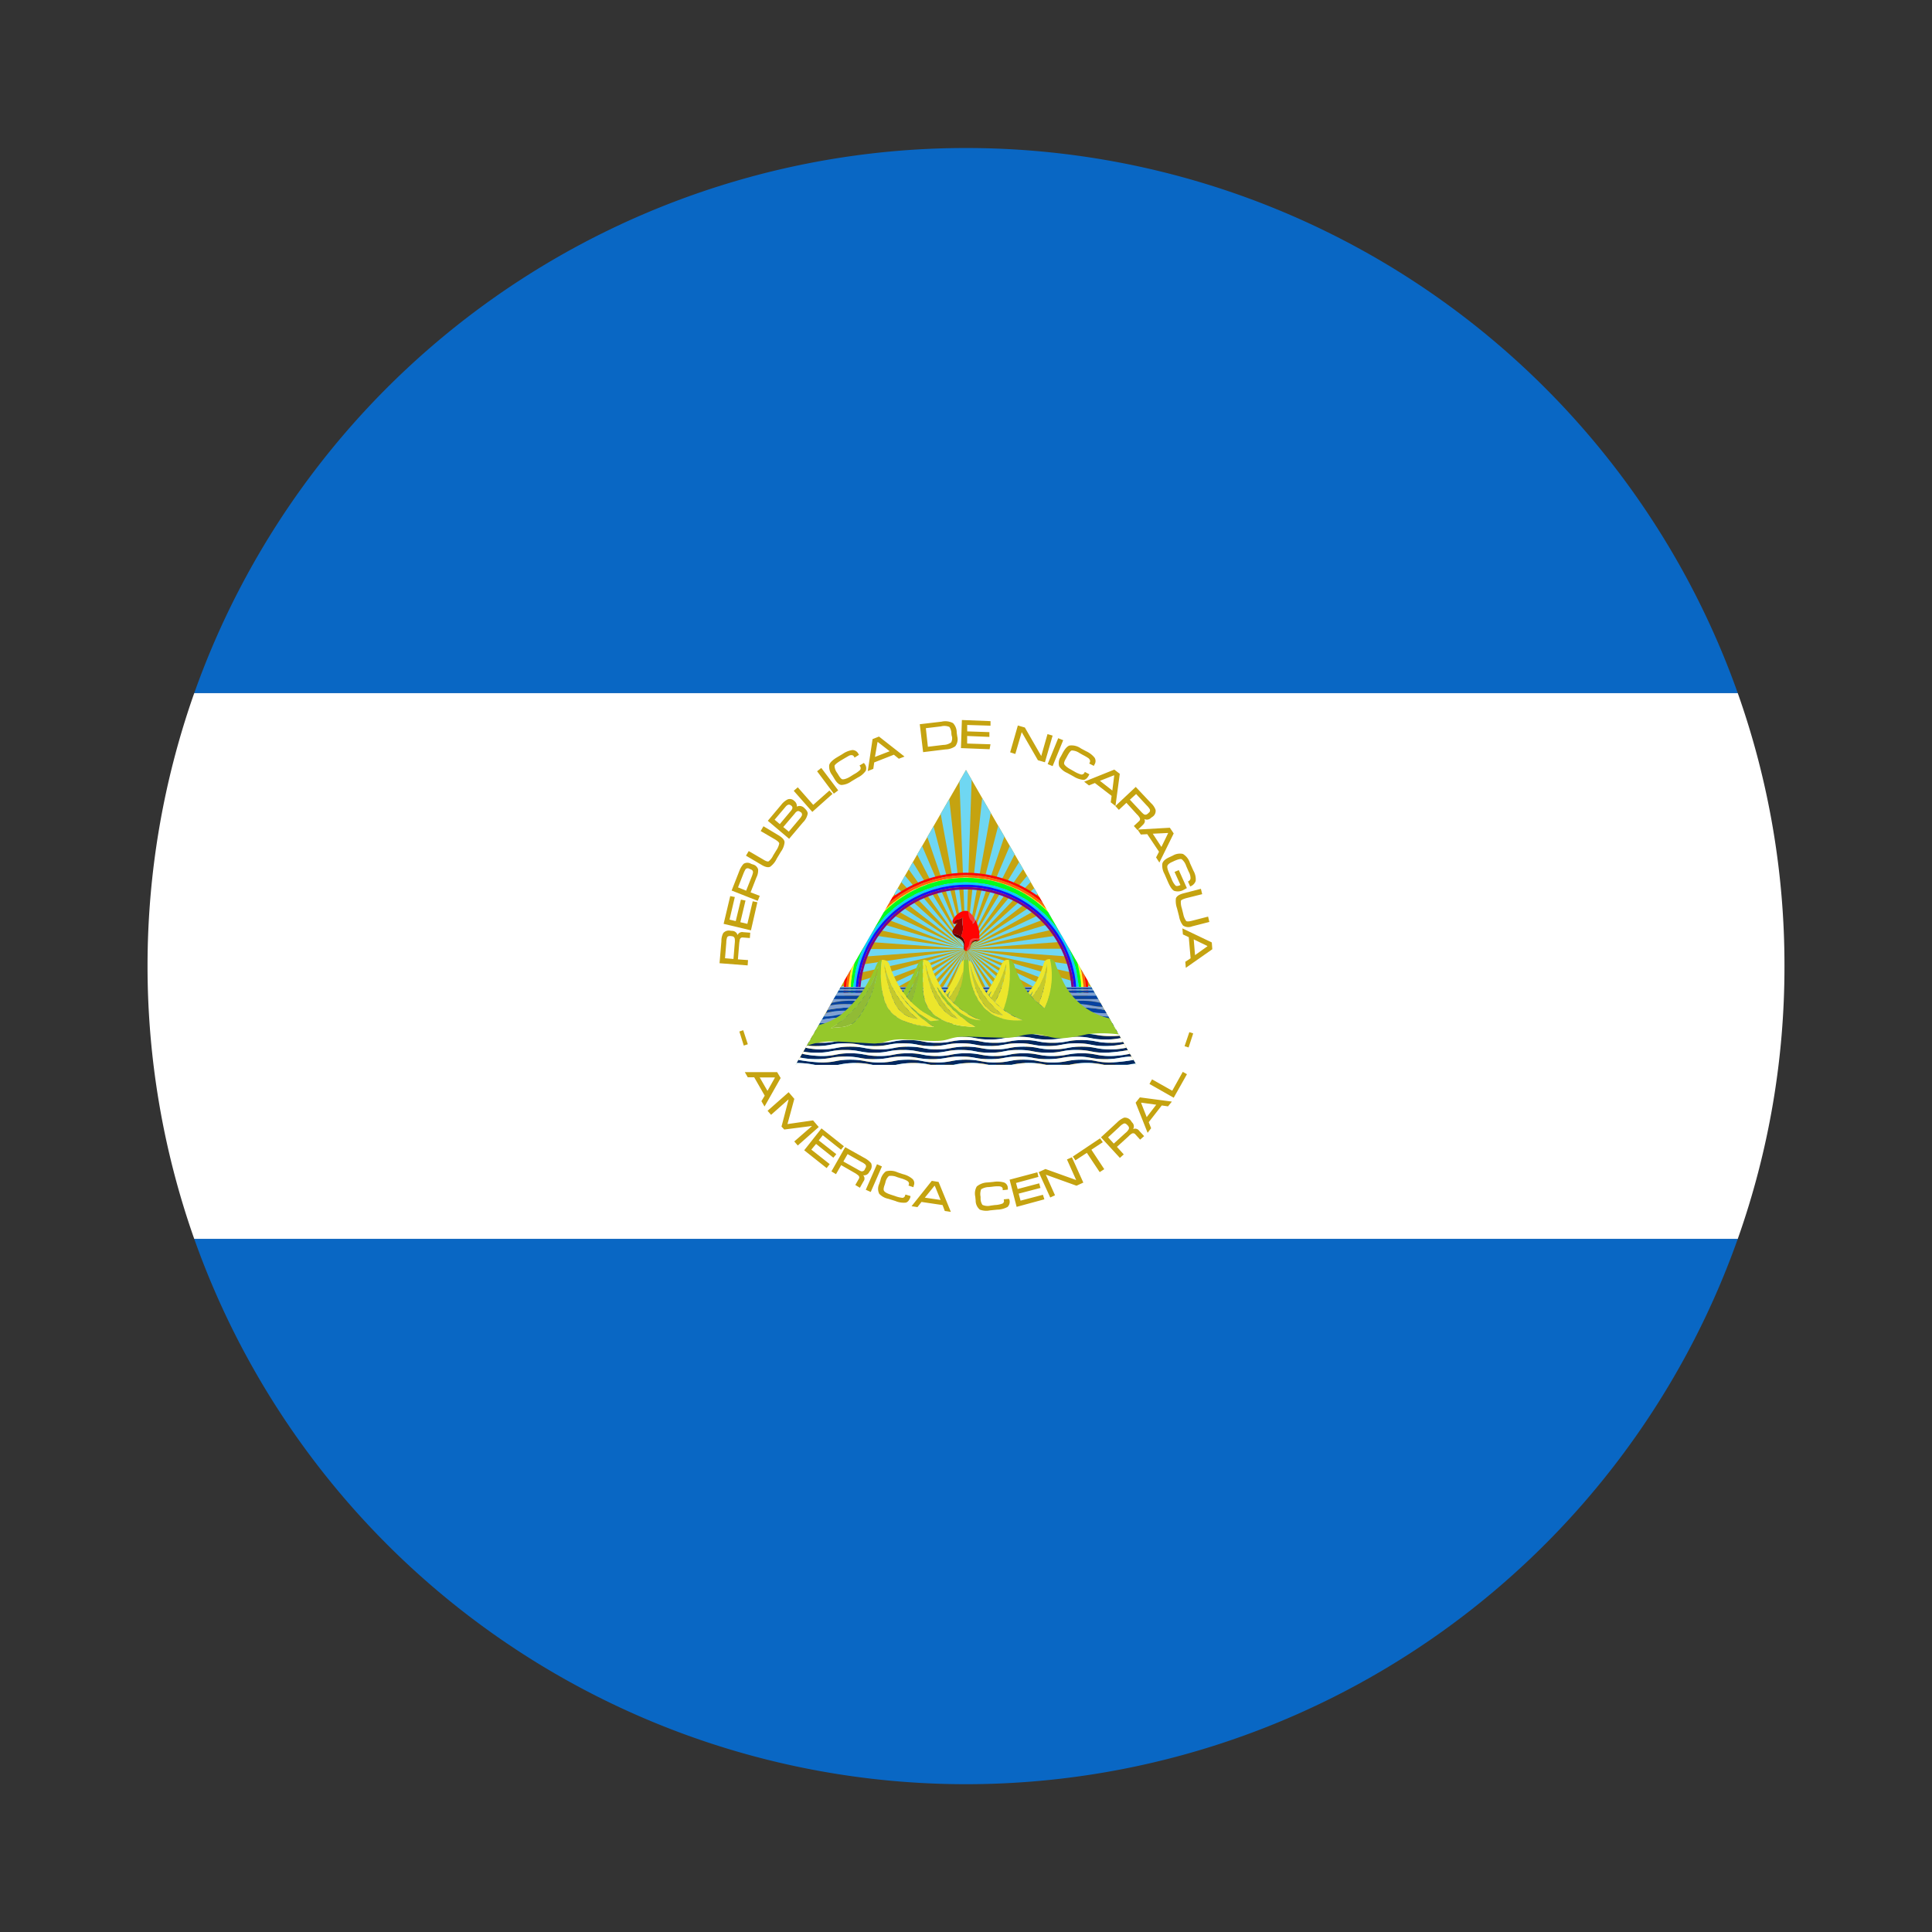 <svg xmlns="http://www.w3.org/2000/svg" viewBox="0 0 55 55"><rect x="0" y="0" width="55" height="55" fill="#333333" stroke="none"/><defs><clipPath id="a"><path d="M22.654 30.314h9.692L27.5 21.92z" style="fill:#c5a310"/></clipPath><clipPath id="b"><path d="M22.654 30.314h9.692L27.5 21.92z" style="fill:none"/></clipPath></defs><path d="M49.471 35.267a23.309 23.309 0 0 1-43.942 0zM49.471 19.733H5.529a23.312 23.312 0 0 1 43.942 0z" style="fill:#0967c4"/><path d="M50.8 27.5a23.182 23.182 0 0 1-1.329 7.767H5.529a23.361 23.361 0 0 1 0-15.534h43.942A23.182 23.182 0 0 1 50.8 27.5z" style="fill:#fff"/><path d="M20.839 26.5a.159.159 0 0 1 .157.12.143.143 0 0 1 .162-.083l.2.015-.011.152-.209-.016c-.037 0-.063.016-.079.063 0 .021-.01.058-.015.11l-.037.45.288.021-.011.151-.8-.062.053-.628a.471.471 0 0 1 .052-.23.209.209 0 0 1 .2-.068zm0 .152-.048-.006c-.052 0-.083.011-.094.048a.454.454 0 0 0-.021.141l-.036.444.24.021.037-.45a.491.491 0 0 0 0-.125.083.083 0 0 0-.083-.072zM21.561 25.685l-.183.8-.778-.185.188-.79.131.026-.151.644.177.042.147-.612.131.026-.147.617.2.047.152-.643zM21.43 24.608a.207.207 0 0 1 .152.141.445.445 0 0 1-.048.23l-.166.424.261.1-.058.142-.743-.293.22-.56a.64.64 0 0 1 .12-.2.2.2 0 0 1 .215 0zm-.047.146-.058-.026a.083.083 0 0 0-.1.016.84.84 0 0 0-.063.131l-.152.387.231.094.156-.393a.641.641 0 0 0 .037-.115.079.079 0 0 0-.051-.094zM22.167 23.781c.11.068.168.131.168.2a.549.549 0 0 1-.105.267l-.12.2a.588.588 0 0 1-.183.225c-.058.031-.147.01-.257-.058l-.434-.256.079-.131.413.241c.073.047.125.063.152.052a.452.452 0 0 0 .13-.167l.09-.147a.53.53 0 0 0 .083-.193c0-.032-.042-.068-.115-.115l-.413-.241.079-.136zM22.894 23c.063.057.1.11.1.162a.465.465 0 0 1-.136.251l-.393.466-.607-.513.382-.455a.538.538 0 0 1 .179-.152.172.172 0 0 1 .187.037.189.189 0 0 1 .079.167.18.18 0 0 1 .209.037zm-.376-.068c-.047-.042-.094-.031-.147.026l-.319.377.147.125.324-.387c.048-.06.048-.107-.005-.144zm.277.193a.108.108 0 0 0-.084-.036.169.169 0 0 0-.083.068l-.33.387.157.131.3-.356a.45.45 0 0 0 .068-.094.084.084 0 0 0-.023-.103zM23.7 22.6l-.575.513-.529-.6.115-.1.44.5.46-.408zM23.862 22.5l-.125.094-.476-.638.12-.094zM24.611 21.742a.2.2 0 0 1 .036.2.6.6 0 0 1-.23.194l-.184.11a.521.521 0 0 1-.272.1c-.073 0-.146-.068-.214-.188l-.058-.094a.39.39 0 0 1-.083-.283c.015-.068.094-.146.235-.23l.142-.084a.657.657 0 0 1 .282-.115.189.189 0 0 1 .167.1l.022.036-.126.079-.016-.026c-.021-.042-.063-.053-.12-.037-.027.011-.079.042-.168.094l-.089.053c-.109.068-.167.115-.178.151a.374.374 0 0 0 .074.2l.036.057c.047.079.084.121.116.126s.114-.01.224-.078l.1-.063a.774.774 0 0 0 .178-.126.086.086 0 0 0 0-.1l-.016-.026.125-.073zM25.75 21.538l-.162.062-.141-.115-.56.22-.026.183-.157.063.136-.91.183-.073zm-.423-.152-.335-.261h-.011l-.073.423zM27.252 20.968a.323.323 0 0 1-.058.277.5.5 0 0 1-.277.089l-.638.078-.095-.795.623-.073a.467.467 0 0 1 .324.042.388.388 0 0 1 .105.272zm-.157-.006-.011-.068a.335.335 0 0 0-.057-.2.365.365 0 0 0-.236-.016l-.434.052.058.529.439-.053a.382.382 0 0 0 .225-.073.264.264 0 0 0 .021-.171zM28.172 21.329l-.816-.032.027-.8.815.032v.13l-.664-.021v.183l.632.021v.136l-.633-.026v.215l.664.021zM29.747 21.7l-.2-.058-.461-.8-.182.622-.147-.047.219-.764.2.058.466.811.178-.623.146.042zM29.966 21.81l-.141-.058.3-.737.142.057zM31 22.066c-.042.084-.094.131-.152.136a.641.641 0 0 1-.288-.1l-.183-.1a.508.508 0 0 1-.225-.188.325.325 0 0 1 .047-.277l.053-.1c.068-.125.136-.2.2-.214a.455.455 0 0 1 .32.084l.146.078a.661.661 0 0 1 .241.183.177.177 0 0 1 0 .194l-.021.041-.131-.068.016-.026c.021-.042.01-.083-.037-.125a1.458 1.458 0 0 0-.162-.094l-.094-.053a.412.412 0 0 0-.22-.073c-.036.011-.078.068-.131.167l-.031.058c-.047.078-.063.131-.052.162s.073.094.183.152l.1.057a.839.839 0 0 0 .2.089.094.094 0 0 0 .092-.049l.011-.026.13.068zM31.755 22.945l-.135-.105.025-.183-.476-.366-.169.068-.136-.105.858-.345.156.12zm-.089-.44.053-.423-.006-.011-.4.157z" style="fill:#c5a310"/><path d="M32.77 23.279a.163.163 0 0 1-.194.037c.032.057.016.115-.047.173l-.146.141-.105-.115.152-.142a.076.076 0 0 0 .01-.1.4.4 0 0 0-.073-.089l-.3-.329-.215.2-.1-.109.58-.544.434.46a.482.482 0 0 1 .131.193.2.2 0 0 1-.083.194zm-.1-.11.031-.031a.079.079 0 0 0 .031-.1.557.557 0 0 0-.089-.11l-.3-.324-.178.162.309.329a.619.619 0 0 0 .088.084.083.083 0 0 0 .104-.01z" style="fill:#c5a310"/><path d="m33.005 24.555-.094-.146.084-.162-.335-.5-.183.01-.094-.141.92-.052.11.162zm.058-.444.188-.387v-.011l-.434.021zM33.7 25.33a.334.334 0 0 1-.272.031c-.058-.026-.11-.105-.168-.23l-.109-.251a.491.491 0 0 1-.063-.288c.015-.073.083-.136.2-.188l.1-.047a.392.392 0 0 1 .288-.047.459.459 0 0 1 .2.261l.1.22a.482.482 0 0 1 .063.287.251.251 0 0 1-.157.157l-.063-.141a.114.114 0 0 0 .073-.084.381.381 0 0 0-.052-.193l-.073-.167a.407.407 0 0 0-.126-.189c-.036-.015-.1 0-.209.047l-.057.027c-.084.036-.131.078-.142.115s.006.109.053.214l.073.173a.564.564 0 0 0 .11.177c.026.016.073.011.136-.02l-.168-.372.121-.052.23.512zM33.942 26.37a.281.281 0 0 1-.262-.021.579.579 0 0 1-.115-.266l-.058-.225a.633.633 0 0 1-.031-.288c.027-.063.1-.11.225-.141l.486-.126.037.152-.46.115c-.084.026-.131.047-.147.073a.529.529 0 0 0 .026.21l.042.167a.5.5 0 0 0 .084.2c.021.015.073.015.157-.006l.466-.12.036.152zM33.758 27.552l-.015-.172.151-.1-.052-.6-.167-.079-.015-.172.837.4.015.194zm.262-.361.35-.251v-.01l-.387-.188zM21.174 29.765l-.126-.4.11-.037.131.4zM21.765 31.5l-.089-.152.094-.157-.3-.523h-.183l-.083-.146h.92l.1.167zm.083-.445.209-.371v-.011h-.429zM22.711 32.61l-.1-.115.5-.434-.006-.006-.779.1-.078-.084.2-.763-.006-.006-.491.435-.1-.115.6-.529.162.189-.195.718.728-.105.162.189zM23.533 33.253l-.639-.507.492-.623.638.508-.083.1-.518-.413-.115.147.5.392-.084.1-.492-.392-.135.162.523.413zM24.746 33.363a.162.162 0 0 1-.173.094.133.133 0 0 1 .006.178l-.1.178-.13-.079.105-.183a.073.073 0 0 0-.027-.094.559.559 0 0 0-.089-.063l-.392-.225-.147.257-.13-.079.392-.69.55.308a.647.647 0 0 1 .187.147.215.215 0 0 1-.026.214zm-.131-.068.021-.042a.078.078 0 0 0 0-.1.469.469 0 0 0-.12-.078l-.387-.22-.12.21.392.219a.99.99 0 0 0 .11.058.091.091 0 0 0 .104-.042zM24.788 33.933l-.141-.063.319-.727.141.063zM25.918 34.079c-.032.089-.074.142-.131.157a.6.6 0 0 1-.3-.047l-.2-.062a.481.481 0 0 1-.257-.142.32.32 0 0 1 0-.282l.036-.11a.426.426 0 0 1 .152-.246.475.475 0 0 1 .33.026l.157.053a.641.641 0 0 1 .271.136.165.165 0 0 1 .037.188l-.01.047-.141-.047.01-.026c.016-.047-.005-.084-.058-.115a.9.9 0 0 0-.178-.068l-.1-.032a.418.418 0 0 0-.23-.031.323.323 0 0 0-.1.183l-.021.068c-.032.084-.037.141-.021.167.021.042.089.079.2.115l.115.037a.813.813 0 0 0 .214.052.081.081 0 0 0 .073-.068l.011-.026.141.042zM27.069 34.5l-.173-.026-.063-.168-.6-.089-.115.147-.168-.026.576-.722.193.031zm-.293-.34-.163-.4H26.6l-.272.335zM28.737 34.158a.209.209 0 0 1-.052.2.633.633 0 0 1-.293.078l-.209.021a.505.505 0 0 1-.288-.021.33.33 0 0 1-.12-.261l-.011-.11a.4.4 0 0 1 .042-.288.5.5 0 0 1 .309-.115l.167-.016a.686.686 0 0 1 .3.016.171.171 0 0 1 .109.157v.047l-.146.016v-.032c0-.047-.037-.073-.1-.078a.987.987 0 0 0-.189.01l-.1.011a.439.439 0 0 0-.225.063.388.388 0 0 0-.016.214v.063a.323.323 0 0 0 .053.167.362.362 0 0 0 .235.021l.12-.016a.683.683 0 0 0 .215-.042.081.081 0 0 0 .042-.088l-.005-.032.146-.015zM29.731 34.142l-.79.215-.2-.774.79-.21.031.131-.638.173.047.172.613-.162.036.131-.62.162.053.2.637-.167zM30.84 33.666l-.194.089-.873-.314.261.586-.136.063-.329-.722.193-.089.874.314-.262-.586.141-.062zM31.394 32.516l-.324.214.366.554-.13.084-.366-.549-.325.214-.073-.109.774-.518zM32.226 31.951a.153.153 0 0 1 .031.193.138.138 0 0 1 .173.047l.141.152-.114.1-.142-.157a.078.078 0 0 0-.1-.011.444.444 0 0 0-.088.074l-.33.3.194.214-.11.1-.539-.586.46-.424a.588.588 0 0 1 .2-.136.217.217 0 0 1 .194.089zm-.11.1-.031-.031c-.037-.037-.068-.047-.1-.031a.406.406 0 0 0-.116.089l-.324.3.162.177.33-.3a.35.35 0 0 0 .083-.089.082.082 0 0 0-.004-.111zM33.361 31.36l-.11.136-.178-.026-.371.476.068.172-.1.131-.341-.858.121-.151zm-.445.089-.423-.058-.006.011.157.4zM33.79 30.581l-.377.669-.69-.392.073-.131.575.324.3-.538zM33.968 29.419l-.131.4-.115-.036.136-.4zM22.654 30.314h9.692L27.5 21.92z" style="fill:#c5a310"/><g style="clip-path:url(#a)"><path d="M27.246 34.116a5.661 5.661 0 0 1-.518-.037l.764-7.013zm.513 0-.256-7.05.769 7.013c-.172.021-.34.032-.513.037zm-1.543-.11a8.186 8.186 0 0 1-.507-.11l1.778-6.835zm2.573 0-1.276-6.945 1.784 6.83c-.168.042-.335.084-.508.115zm-3.577-.261a8.063 8.063 0 0 1-.492-.189l2.762-6.495zm4.587-.006-2.281-6.678 2.767 6.495a6.13 6.13 0 0 1-.485.183zm-5.55-.4a6.016 6.016 0 0 1-.45-.257l3.677-6.019h.006zm6.507 0-3.238-6.276h.006l3.682 6.019c-.147.087-.298.171-.45.255zm-7.391-.539a6.372 6.372 0 0 1-.408-.319l4.514-5.424zm8.275-.005-4.116-5.738 4.519 5.424a6.632 6.632 0 0 1-.403.312zm-9.069-.659a7.882 7.882 0 0 1-.362-.371l5.252-4.718h.005zm9.864-.005-4.9-5.079h.006l5.251 4.712c-.116.124-.237.25-.357.365zm-10.555-.766a4.839 4.839 0 0 1-.3-.424l5.879-3.9v.005zm11.246 0-5.586-4.32v-.005l5.885 3.9a7.78 7.78 0 0 1-.299.42zM21.3 30.5a10.526 10.526 0 0 1-.235-.46l6.387-3.007zm12.392 0-6.152-3.462 6.392 3a7.39 7.39 0 0 1-.232.462zm-12.831-.936a8.176 8.176 0 0 1-.173-.492l6.758-2.04v.006zm13.275-.006-6.6-2.52a.006.006 0 0 1 .006-.006l6.758 2.03c-.039.164-.1.331-.16.493zm-13.578-.988c-.037-.173-.068-.345-.1-.513l6.983-1.025zm13.876-.011-6.884-1.53 6.983 1.02a8.86 8.86 0 0 1-.095.507zM20.41 27.537a7.877 7.877 0 0 1-.016-.513l7.056-.01v.01zm14.18-.006-7.04-.507v-.01L34.606 27v.016c0 .17-.006.343-.016.515zm-7.14-.523-7.04-.5c.01-.167.031-.345.057-.512L27.45 27zm.1 0 6.983-1.035c.021.172.041.345.057.517zm0 0 6.75-2.055c.053.167.095.335.131.5zm-.1 0-6.894-1.522c.037-.167.084-.34.132-.5L27.45 27zm0 0-6.6-2.516a11.9 11.9 0 0 1 .2-.476L27.456 27zm.094 0 6.387-3.018c.073.157.141.319.2.481zm-.088-.005L21.3 23.541c.084-.152.173-.3.267-.445l5.89 3.9zm.088 0 5.874-3.912c.095.141.189.287.272.439zm-.083-.006-5.592-4.309c.105-.136.215-.272.33-.4l5.262 4.7zm.079 0 5.246-4.723c.115.131.225.262.329.4zm-.074-.01L22.56 21.9c.125-.12.251-.236.387-.345l4.524 5.418zm.068 0 4.509-5.434c.13.11.262.225.387.345zm-.063 0-4.116-5.747c.141-.1.282-.194.429-.283l3.692 6.015zm.053 0 3.676-6.046c.147.089.293.189.435.288zm-.042 0L24.239 20.7c.151-.079.308-.157.47-.225l2.773 6.491zm.036 0v-.005l2.752-6.5c.157.068.319.146.47.224zm0-.005 1.768-6.831c.167.042.335.089.5.146zm-.036 0-2.291-6.674c.167-.058.334-.11.5-.152l1.794 6.826zm0 0L26.2 20.026c.168-.031.34-.057.513-.073l.779 7.014zm.026 0h-.005l.753-7.019c.173.021.345.042.513.073zm-.016 0-.266-7.056c.089 0 .177-.005.266-.005s.168.005.246.005l-.24 7.056z" style="fill:#6fd7f2"/></g><g style="clip-path:url(#b)"><path d="M30.986 28.332h-.068a3.418 3.418 0 1 0-6.836 0h-.068a3.486 3.486 0 1 1 6.972 0z" style="fill:#ff0303"/><path d="M30.918 28.332h-.068a3.35 3.35 0 0 0-6.7 0h-.068a3.418 3.418 0 0 1 6.836 0z" style="fill:#ff6407"/><path d="M30.85 28.332h-.067a3.283 3.283 0 1 0-6.565 0h-.068a3.35 3.35 0 0 1 6.7 0z" style="fill:#fdfe1f"/><path d="M30.783 28.332h-.069a3.214 3.214 0 1 0-6.428 0h-.068a3.283 3.283 0 1 1 6.565 0z" style="fill:#00fe1e"/><path d="M30.714 28.332h-.068a3.146 3.146 0 1 0-6.292 0h-.068a3.214 3.214 0 1 1 6.428 0z" style="fill:#08ccfe"/><path d="M30.646 28.332h-.068a3.078 3.078 0 1 0-6.156 0h-.068a3.146 3.146 0 1 1 6.292 0z" style="fill:#120ffd"/><path d="M30.578 28.332h-.068a3.01 3.01 0 1 0-6.02 0h-.068a3.078 3.078 0 1 1 6.156 0z" style="fill:#810480"/></g><path d="m32.325 30.277.021.037h-.256c.078-.014.141-.026.235-.037z" style="fill:#fff"/><path d="M27.5 29.048c.414 0 .414.079.827.079s.408-.079.821-.079.413.079.821.079.413-.079.827-.079.408.079.821.079h.047l.047.083c-.063 0-.141.011-.241.011-.413 0-.413-.079-.821-.079s-.413.079-.826.079-.408-.079-.821-.079-.413.079-.822.079-.413-.079-.821-.079-.413.079-.826.079-.408-.079-.821-.079-.414.079-.822.079-.413-.079-.826-.079c-.392 0-.408.073-.774.079l.052-.094h.047c.413 0 .413-.079.821-.079s.414.079.827.079.408-.079.821-.079.413.079.821.079.41-.079.821-.079z" style="fill:#0642a1"/><path d="M27.5 29.236c.414 0 .414.079.827.079s.408-.079.821-.079.413.079.821.079.413-.079.827-.079.408.079.821.079c.058 0 .11-.005.152-.005l.041.073a2.421 2.421 0 0 1-.34.026c-.413 0-.413-.078-.821-.078s-.413.078-.826.078-.408-.078-.821-.078-.413.078-.822.078-.413-.078-.821-.078-.413.078-.826.078-.408-.078-.821-.078-.414.078-.822.078-.413-.078-.826-.078-.408.078-.821.078a.268.268 0 0 1-.063 0l.057-.094c.042 0 .095.005.152.005.413 0 .413-.079.821-.079s.414.079.827.079.408-.079.821-.079.413.079.821.079.41-.084.821-.084zM23.386 29.5c.413 0 .413-.073.821-.073s.414.073.827.073.408-.073.821-.073.413.073.821.073.413-.073.821-.073.414.073.827.073.408-.073.821-.073.413.073.821.073.413-.073.827-.073.408.073.821.073c.11 0 .188-.005.256-.011l.037.063a2.014 2.014 0 0 1-.44.042c-.413 0-.413-.078-.821-.078s-.413.078-.826.078-.408-.078-.821-.078-.413.078-.822.078-.413-.078-.821-.078-.413.078-.826.078-.408-.078-.821-.078-.414.078-.822.078-.413-.078-.826-.078-.408.078-.821.078h-.168l.058-.1c.07-.001.146.006.256.006zM23.386 29.686c.413 0 .413-.078.821-.078s.414.078.827.078.408-.078.821-.078.413.078.821.078.413-.078.821-.078.414.078.827.078.408-.078.821-.078.413.078.821.078.413-.078.827-.078.408.078.821.078a1.916 1.916 0 0 0 .356-.026l.031.058a2.365 2.365 0 0 1-.534.062c-.413 0-.413-.078-.821-.078s-.413.078-.826.078-.408-.08-.82-.08-.413.078-.822.078-.413-.078-.821-.078-.413.078-.826.078-.408-.078-.821-.078-.414.078-.822.078-.413-.078-.826-.078-.408.078-.821.078a1.859 1.859 0 0 1-.267-.015l.057-.105a1.916 1.916 0 0 0 .355.028zM23.386 29.874c.413 0 .413-.078.821-.078s.414.078.827.078.408-.078.821-.078.413.078.821.078.413-.078.821-.078.414.078.827.078.408-.078.821-.078.413.078.821.078.413-.078.827-.078.408.078.821.078a2.013 2.013 0 0 0 .45-.047l.042.068a4.23 4.23 0 0 1-.639.074c-.413 0-.413-.079-.821-.079s-.413.079-.826.079-.408-.079-.821-.079-.413.079-.822.079-.413-.079-.821-.079-.413.079-.826.079-.408-.079-.821-.079-.414.079-.822.079-.413-.079-.826-.079-.408.079-.821.079a1.856 1.856 0 0 1-.367-.032l.064-.11a2 2 0 0 0 .449.047zM27.5 29.984c.414 0 .414.079.827.079s.408-.079.821-.079.413.079.821.079.413-.079.827-.079.408.079.821.079a2.869 2.869 0 0 0 .546-.063l.047.078c-.335.011-.361.074-.743.074-.413 0-.413-.074-.821-.074s-.413.074-.826.074-.408-.074-.821-.074-.413.074-.822.074-.413-.074-.821-.074-.413.074-.826.074-.408-.074-.821-.074-.414.074-.822.074-.413-.074-.826-.074-.408.074-.821.074a2.257 2.257 0 0 1-.466-.047l.063-.105a2.879 2.879 0 0 0 .549.063c.413 0 .413-.079.821-.079s.414.079.827.079.408-.079.821-.079.413.079.821.079.413-.079.824-.079zM23.386 30.246c.413 0 .413-.079.821-.079s.414.079.827.079.408-.079.821-.079.413.079.821.079.413-.079.821-.079.414.079.827.079.408-.079.821-.079.413.079.821.079.413-.079.827-.079.408.079.821.079a4.83 4.83 0 0 0 .654-.073l.057.1c-.094.011-.157.026-.235.037h-.659a2.333 2.333 0 0 0-.989 0h-.659a2.339 2.339 0 0 0-.491-.053 2.3 2.3 0 0 0-.492.053h-.659a2.4 2.4 0 0 0-.5-.053 2.35 2.35 0 0 0-.492.053h-.658a2.362 2.362 0 0 0-.491-.049 2.4 2.4 0 0 0-.5.053h-.66a2.3 2.3 0 0 0-.491-.053 2.342 2.342 0 0 0-.492.053H23.2a2.707 2.707 0 0 0-.518-.053l.047-.088a4.718 4.718 0 0 0 .657.073z" style="fill:#02275f"/><path d="M24.061 28.771c.413 0 .413.073.826.073s.408-.073.822-.073.413.073.821.073.413-.073.826-.073.408.073.821.073.409-.073.822-.073.413.073.821.073.413-.073.826-.073.408.073.821.073h.033l.052.094c-.35 0-.371-.078-.758-.078-.414 0-.414.078-.827.078s-.408-.078-.821-.078-.413.078-.821.078-.413-.078-.827-.078-.408.078-.821.078-.408-.078-.821-.078-.413.078-.821.078-.413-.078-.827-.078c-.387 0-.408.073-.758.078l.063-.1a2.512 2.512 0 0 1 .548-.067z" style="fill:#80a0d1"/><path d="M27.356 29.142c.408 0 .408.079.821.079s.409-.079.822-.079.413.079.821.079.413-.079.826-.079.408.079.821.079c.1 0 .178-.006.241-.011l.058.1c-.042 0-.094.005-.152.005-.413 0-.413-.079-.821-.079s-.414.079-.827.079-.408-.079-.821-.079-.413.079-.821.079-.413-.079-.827-.079-.408.079-.821.079-.408-.079-.821-.079-.413.079-.821.079-.413-.079-.827-.079-.408.079-.821.079c-.057 0-.11-.005-.152-.005l.053-.089c.366-.006.382-.079.774-.079.413 0 .413.079.826.079s.408-.079.822-.079.413.079.821.079.413-.079.826-.079zM27.356 29.331c.408 0 .408.078.821.078s.409-.078.822-.078.413.078.821.078.413-.078.826-.078.408.078.821.078a2.421 2.421 0 0 0 .34-.026l.063.1a2.766 2.766 0 0 1-.256.011c-.413 0-.413-.073-.821-.073s-.414.073-.827.073-.408-.073-.821-.073-.413.073-.821.073-.413-.073-.827-.073-.408.073-.821.073-.408-.073-.821-.073-.413.073-.821.073-.413-.073-.827-.073-.408.073-.821.073c-.11 0-.188-.005-.256-.011l.047-.083a.268.268 0 0 0 .063 0c.413 0 .413-.078.821-.078s.413.078.826.078.408-.078.822-.078.413.078.821.078.413-.069.826-.069zM27.356 29.514c.408 0 .408.078.821.078s.409-.078.822-.078.413.078.821.078.413-.078.826-.078.408.078.821.078a2.014 2.014 0 0 0 .44-.042l.063.11a1.916 1.916 0 0 1-.356.026c-.413 0-.413-.078-.821-.078s-.414.078-.827.078-.408-.078-.821-.078-.413.078-.821.078-.413-.078-.827-.078-.408.078-.821.078-.408-.078-.821-.078-.413.078-.821.078-.413-.078-.827-.078-.408.078-.821.078a1.916 1.916 0 0 1-.356-.026l.042-.073h.168c.413 0 .413-.078.821-.078s.413.078.826.078.408-.078.822-.078.413.078.821.078.413-.073.826-.073zM27.356 29.7c.408 0 .408.078.821.078s.409-.078.822-.078.413.078.821.078.413-.078.826-.078.408.078.821.078a2.365 2.365 0 0 0 .533-.06l.063.109a2.013 2.013 0 0 1-.45.047c-.413 0-.413-.078-.821-.078s-.414.078-.827.078-.408-.078-.821-.078-.413.078-.821.078-.413-.078-.827-.078-.408.078-.821.078-.408-.078-.821-.078-.413.078-.821.078-.413-.078-.827-.078-.408.078-.821.078a2 2 0 0 1-.449-.047l.036-.062a1.859 1.859 0 0 0 .267.015c.413 0 .413-.078.821-.078s.413.078.826.078.408-.078.822-.078.413.078.821.078.414-.08.827-.08zM22.873 29.937a1.856 1.856 0 0 0 .367.032c.413 0 .413-.079.821-.079s.413.079.826.079.408-.079.822-.079.413.079.821.079.413-.079.826-.079.408.079.821.079.409-.079.822-.079.413.079.821.079.413-.079.826-.079.408.079.821.079a4.23 4.23 0 0 0 .639-.074l.057.105a2.869 2.869 0 0 1-.549.063c-.413 0-.413-.079-.821-.079s-.414.079-.827.079-.408-.079-.821-.079-.413.079-.821.079-.413-.079-.827-.079-.408.079-.821.079-.408-.079-.821-.079-.413.079-.821.079-.413-.079-.827-.079-.408.079-.821.079a2.879 2.879 0 0 1-.549-.063zM27.356 30.078c.408 0 .408.074.821.074s.409-.074.822-.074.413.074.821.074.413-.074.826-.074.408.074.821.074c.382 0 .408-.063.743-.074l.058.095a4.83 4.83 0 0 1-.654.073c-.413 0-.413-.079-.821-.079s-.414.079-.827.079-.408-.079-.821-.079-.413.079-.821.079-.413-.079-.827-.079-.408.079-.821.079-.408-.079-.821-.079-.413.079-.821.079-.413-.079-.827-.079-.408.079-.821.079a4.718 4.718 0 0 1-.654-.073l.042-.068a2.257 2.257 0 0 0 .466.047c.413 0 .413-.074.821-.074s.413.074.826.074.408-.074.822-.074.413.074.821.074.413-.074.826-.074z" style="fill:#fff"/><path d="m31.263 28.441.063.11a2.351 2.351 0 0 0-.533-.063c-.414 0-.414.079-.827.079s-.408-.079-.821-.079-.413.079-.821.079-.413-.079-.827-.079-.408.079-.821.079-.408-.079-.821-.079-.413.079-.821.079-.413-.079-.827-.079a2.351 2.351 0 0 0-.533.063l.057-.11z" style="fill:#80a0d1"/><path style="fill:#0642a1" d="m31.206 28.342.057.099h-7.532l.063-.099h7.412z"/><path d="M30.934 30.261a2.408 2.408 0 0 1 .5.053h-.989a2.394 2.394 0 0 1 .489-.053z" style="fill:#fff"/><path style="fill:#80a0d1" d="m31.159 28.258.047.084h-7.412l.047-.084h7.318z"/><path d="M27.5 28.86c.414 0 .414.078.827.078s.408-.078.821-.078.413.078.821.078.413-.078.827-.078c.387 0 .408.073.758.078l.052.094h-.136c-.413 0-.413-.078-.821-.078s-.413.078-.826.078-.408-.078-.821-.078-.413.078-.822.078-.413-.078-.821-.078-.413.078-.826.078-.408-.078-.821-.078-.414.078-.822.078-.413-.078-.826-.078a5.728 5.728 0 0 0-.664.073l.052-.089c.35 0 .371-.078.758-.078.414 0 .414.078.827.078s.408-.078.821-.078.413.078.821.078.41-.078.821-.078zM27.5 28.677c.414 0 .414.078.827.078s.408-.078.821-.078.413.078.821.078.413-.078.827-.078a4.558 4.558 0 0 1 .648.073l.058.094h-.032c-.413 0-.413-.073-.821-.073s-.413.073-.826.073-.408-.073-.821-.073-.413.073-.822.073-.413-.073-.821-.073-.413.073-.826.073-.408-.073-.821-.073-.414.073-.822.073-.413-.073-.826-.073a2.512 2.512 0 0 0-.549.063l.047-.084a4.472 4.472 0 0 1 .648-.073c.414 0 .414.078.827.078s.408-.078.821-.078.413.078.821.078.41-.078.821-.078zM31.122 28.196l.037.062h-7.318l.037-.062h7.244z" style="fill:#0642a1"/><path style="fill:#80a0d1" d="m31.097 28.154.025.042h-7.244l.026-.042h7.193z"/><path style="fill:#0642a1" d="m31.08 28.117.017.037h-7.193l.016-.037h7.16z"/><path style="fill:#80a0d1" d="M31.08 28.117h-7.16l.015-.021h7.13l.015.021zM24.061 28.954c.413 0 .413.078.826.078s.408-.078.822-.078.413.078.821.078.413-.078.826-.078.408.078.821.078.409-.078.822-.078.413.078.821.078.413-.078.826-.078.408.078.821.078h.133l.058.095h-.047c-.413 0-.413-.079-.821-.079s-.414.079-.827.079-.408-.079-.821-.079-.413.079-.821.079-.413-.079-.827-.079-.408.079-.821.079-.408-.079-.821-.079-.413.079-.821.079-.413-.079-.827-.079-.408.079-.821.079h-.047l.058-.1a5.728 5.728 0 0 1 .667-.073zM24.061 28.583c.413 0 .413.078.826.078s.408-.078.822-.078.413.078.821.078.413-.078.826-.078.408.078.821.078.409-.078.822-.078.413.078.821.078.413-.078.826-.078c.382 0 .408.068.743.078l.052.089a4.558 4.558 0 0 0-.648-.073c-.414 0-.414.078-.827.078s-.408-.078-.821-.078-.413.078-.821.078-.413-.078-.827-.078-.408.078-.821.078-.408-.078-.821-.078-.413.078-.821.078-.413-.078-.827-.078a4.472 4.472 0 0 0-.648.073l.068-.126a2.066 2.066 0 0 1 .434-.041z"/><path d="M27.5 28.488c.414 0 .414.079.827.079s.408-.079.821-.079.413.079.821.079.413-.079.827-.079a2.351 2.351 0 0 1 .533.063l.063.11c-.335-.01-.361-.078-.743-.078-.413 0-.413.078-.826.078s-.408-.078-.821-.078-.413.078-.822.078-.413-.078-.821-.078-.413.078-.826.078-.408-.078-.821-.078-.414.078-.822.078-.413-.078-.826-.078a2.066 2.066 0 0 0-.434.041l.047-.073a2.351 2.351 0 0 1 .533-.063c.414 0 .414.079.827.079s.408-.079.821-.079.413.079.821.079.41-.079.821-.079z" style="fill:#0642a1"/><path d="M29.292 30.261a2.339 2.339 0 0 1 .491.053H28.8a2.3 2.3 0 0 1 .492-.053zM27.644 30.261a2.4 2.4 0 0 1 .5.053h-.989a2.35 2.35 0 0 1 .489-.053zM26 30.261a2.362 2.362 0 0 1 .493.053h-.989a2.4 2.4 0 0 1 .496-.053zM24.354 30.261a2.3 2.3 0 0 1 .491.053h-.983a2.342 2.342 0 0 1 .492-.053zM23.2 30.314h-.549l.031-.053a2.707 2.707 0 0 1 .518.053z" style="fill:#fff"/><path d="M27.749 26.166a.165.165 0 0 1-.021.079c-.016.026-.042.052-.053.047s0-.016 0-.032c0-.036-.031-.052-.057-.083a.315.315 0 0 1-.058-.168.335.335 0 0 1-.005-.068.521.521 0 0 1 .194.225zM27.884 26.726v.005c-.052.026-.12 0-.177.032a.169.169 0 0 0-.068.083.335.335 0 0 0-.021.073c-.006.011-.006.027-.011.037a.176.176 0 0 1-.063.089h-.02a.017.017 0 0 1-.006-.015c-.01-.016 0-.037.011-.053s.026-.031.036-.047a.461.461 0 0 0 .032-.12.28.28 0 0 1 .026-.063.178.178 0 0 1 .115-.047c.026 0 .058.005.084.005a.2.2 0 0 0 .052-.01.039.039 0 0 1 .01.031z" style="fill:#fb3b3a"/><path d="M27.822 26.768a.16.16 0 0 0-.073.01.135.135 0 0 0-.069.032.111.111 0 0 0-.026.062.1.1 0 0 0-.021.053l-.015-.006a.335.335 0 0 1 .021-.073.169.169 0 0 1 .068-.083c.057-.027.125-.006.177-.032a.039.039 0 0 1-.026.047c-.01-.005-.026-.005-.036-.01z" style="fill:#ff0302"/><path d="M27.858 26.778a.46.46 0 0 1-.109.021.148.148 0 0 0-.095.073.111.111 0 0 1 .026-.062.135.135 0 0 1 .069-.032.16.16 0 0 1 .073-.01c.01.005.026.005.036.01zM27.461 26.888a.807.807 0 0 0 0 .11c0 .01.005.016.005.026a.1.1 0 0 0 .01.037.086.086 0 0 1-.036-.047V27a.96.96 0 0 0 0-.12.257.257 0 0 0-.079-.131.749.749 0 0 0-.141-.079.265.265 0 0 1-.094-.088.281.281 0 0 1 .105.02.373.373 0 0 1 .13.058.258.258 0 0 1 .047.042.249.249 0 0 1 .048.125.521.521 0 0 1 .005.061z" style="fill:#520200"/><path d="M27.414 26.4a.471.471 0 0 1-.016.147.853.853 0 0 1-.037.115.373.373 0 0 0-.13-.058.281.281 0 0 0-.105-.02.108.108 0 0 1-.01-.037.127.127 0 0 1 .026-.105c.062-.1.115-.178.12-.183 0 .005-.073.063-.12.037.015-.042.052-.11.11-.12a.282.282 0 0 0 .162-.068.2.2 0 0 0-.016.078.81.81 0 0 0 0 .11c.002.032.016.069.016.104z" style="fill:#940101"/><path d="M27.628 26.93a.2.2 0 0 1-.057.12.1.1 0 0 1-.1.011.1.1 0 0 1-.01-.037c0-.01-.005-.016-.005-.026a.807.807 0 0 1 0-.11.521.521 0 0 0 0-.063.249.249 0 0 0-.048-.125.258.258 0 0 0-.047-.042.853.853 0 0 0 .037-.115.471.471 0 0 0 .016-.147c0-.031-.011-.068-.011-.1a.81.81 0 0 1 0-.11.2.2 0 0 1 .016-.078.282.282 0 0 1-.162.068c-.058.01-.095.078-.11.12a.089.089 0 0 1-.026-.037c-.032-.094.183-.345.381-.329a.142.142 0 0 1 .063.015.335.335 0 0 0 .005.068.315.315 0 0 0 .058.168c.026.031.057.047.057.083 0 .016-.01.032 0 .032s.037-.021.053-.047a.165.165 0 0 0 .021-.079 1.134 1.134 0 0 1 .12.372.586.586 0 0 1 0 .094c0 .015.005.042 0 .057v.011a.2.2 0 0 1-.052.01c-.026 0-.058-.005-.084-.005a.178.178 0 0 0-.115.047.28.28 0 0 0-.026.063.461.461 0 0 1-.032.12c-.01.016-.025.032-.036.047s-.021.037-.011.053a.017.017 0 0 0 .006.015h.02a.176.176 0 0 0 .063-.089c0-.01 0-.026.011-.037l.015.006-.01-.004z" style="fill:#ff0302"/><g style="clip-path:url(#b)"><path d="M25 27.5a3.033 3.033 0 0 1-.491 1.365c-.257.424-.544.366-.853.4A2.988 2.988 0 0 0 25 27.5z" style="fill:#91bb35"/><path d="M29.9 27.306a2.179 2.179 0 0 1-.157 1.4 2.6 2.6 0 0 1-.172-.141 3.036 3.036 0 0 0 .24-1.125 2.05 2.05 0 0 1-.429.942l-.031-.031a.447.447 0 0 0 .047-.126.325.325 0 0 1-.073.094 1.482 1.482 0 0 1-.057-.068 1.687 1.687 0 0 0 .334-.518 2 2 0 0 0 .094-.256c.021-.063.032-.12.1-.157a.192.192 0 0 1 .104-.014z" style="fill:#ece62b"/><path d="M29.809 27.442a3.036 3.036 0 0 1-.24 1.125 1.333 1.333 0 0 1-.189-.183 2.05 2.05 0 0 0 .429-.942z" style="fill:#c5ca2c"/><path d="M25.489 28.1a2.629 2.629 0 0 0 1 .968c.135-.01.245-.026.245-.026a2.3 2.3 0 0 1-.654-.382 1.879 1.879 0 0 1-.146-.136 4.129 4.129 0 0 0 .266-1.083 3.744 3.744 0 0 1-.4.942l-.1-.131a3.691 3.691 0 0 0 .235-.387l.141-.288c.052-.115.079-.235.2-.251a6.44 6.44 0 0 0 0 .722 1.432 1.432 0 0 0 .078.513.887.887 0 0 0 .366.418 1.761 1.761 0 0 0 .66.225c.125.016.25.026.381.031-.214-.125-.962-.669-1.088-1.15.256.34.655.946 1.25.957a1.761 1.761 0 0 1-.382-.188 1.782 1.782 0 0 1-.272-.194.986.986 0 0 1-.125-.115 1.865 1.865 0 0 0 .277-.894c.011-.126.011-.241.016-.319a.166.166 0 0 1 .1 0c.016 0 .027.005.037.005 0 .34.063 1.82 1.533 1.7a2.256 2.256 0 0 1-.55-.3 2.91 2.91 0 0 0 .157-1.418c.006 0 .006 0 .011.006.141.026.152.177.2.3a3.168 3.168 0 0 0 .141.308 2.247 2.247 0 0 0 .194.314s.02.026.057.068l.026.032.031.031a1.333 1.333 0 0 0 .189.183 2.6 2.6 0 0 0 .172.141 2.179 2.179 0 0 0 .157-1.4.183.183 0 0 1 .136.079c.016.042.026.084.042.125a5.652 5.652 0 0 0 .236.518 1.934 1.934 0 0 0 1.475 1l.209.445a3.593 3.593 0 0 0-1.046-.026 4.579 4.579 0 0 1-.707.115c-.423 0-.486-.136-.9-.115-.272.016-.277.073-.628.1-.125 0-.152 0-.617-.015-.445-.016-.664-.021-.779-.011-.309.037-.314.1-.607.115a4.214 4.214 0 0 1-.555-.021c-.324-.016-.491-.026-.575-.021-.324.021-.33.089-.643.115-.058.006-.068 0-.654-.031-.361-.021-.44-.026-.565-.026a2.208 2.208 0 0 0-.508.052 1.687 1.687 0 0 0-.46.183l.141-.654a1.764 1.764 0 0 0 1.057-.345 3.854 3.854 0 0 0 .556-.584 4.24 4.24 0 0 0 .262-.434c.052-.094.1-.193.141-.288.052-.115.083-.235.2-.251a3.131 3.131 0 0 0 .01.884c.084.3.089.947 1.475 1.025a3.355 3.355 0 0 1-1.099-1.136zm-.978.764A3.033 3.033 0 0 0 25 27.5a2.988 2.988 0 0 1-1.344 1.768c.311-.037.598.021.855-.403z" style="fill:#95c82b"/><path d="M29.323 28.321a.325.325 0 0 0 .073-.094.447.447 0 0 1-.047.126l-.026-.032z" style="fill:#91bb35"/><path d="M28.721 27.327a2.91 2.91 0 0 1-.157 1.418.89.89 0 0 1-.1-.084 1.649 1.649 0 0 1-.141-.131 2.54 2.54 0 0 0 .324-1.088 4.267 4.267 0 0 1-.429.978 2.247 2.247 0 0 1-.052-.067l.058-.131-.084.1a.806.806 0 0 1-.053-.068 4.02 4.02 0 0 0 .23-.387c.053-.094.1-.193.142-.288.058-.131.09-.279.262-.252z" style="fill:#ece62b"/><path d="M28.214 28.42a4.267 4.267 0 0 0 .429-.978 2.54 2.54 0 0 1-.324 1.088 1.533 1.533 0 0 1-.105-.11z" style="fill:#c5ca2c"/><path d="M27.618 27.442s.136 1.428.931 1.454a2.519 2.519 0 0 1-.931-1.454zm.544.911.052.067c.021.026.068.074.105.11a1.649 1.649 0 0 0 .141.131l.1.084a2.256 2.256 0 0 0 .55.3c-1.47.115-1.538-1.365-1.533-1.7.116.047.126.183.168.293a2.946 2.946 0 0 0 .141.308 2.446 2.446 0 0 0 .193.314.806.806 0 0 0 .053.068c.014.004.019.014.03.025z" style="fill:#ece62b"/><path d="m28.22 28.222-.058.131c-.011-.011-.016-.021-.026-.032z" style="fill:#91bb35"/><path d="M27.618 27.442a2.519 2.519 0 0 0 .931 1.454c-.795-.026-.931-1.454-.931-1.454z" style="fill:#c5ca2c"/><path d="M26.347 27.442s.125 1.345.92 1.564a3 3 0 0 1-.92-1.564zm1.417 1.794c-.131 0-.256-.015-.381-.031a1.761 1.761 0 0 1-.66-.225.887.887 0 0 1-.366-.418 1.432 1.432 0 0 1-.078-.513c-.011-.24-.006-.481 0-.722a.171.171 0 0 1 .073.006c.147.026.157.177.2.3a3.216 3.216 0 0 0 .147.308 2.394 2.394 0 0 0 .193.319l.047.058.047.063.031.031a1.069 1.069 0 0 0 .126.136.986.986 0 0 0 .125.115 1.782 1.782 0 0 0 .272.194 1.761 1.761 0 0 0 .382.188c-.595-.011-.994-.617-1.25-.957.128.479.878 1.023 1.092 1.148z" style="fill:#ece62b"/><path d="M27.44 27.333c-.005.078-.005.193-.016.319a3.6 3.6 0 0 1-.4.758l-.031-.031c.01-.037.031-.094.058-.178a.259.259 0 0 1-.1.115l-.047-.058a2.946 2.946 0 0 0 .235-.392c.053-.094.095-.193.141-.288s.066-.209.16-.245z" style="fill:#ece62b"/><path d="M27.424 27.652a1.865 1.865 0 0 1-.277.894 1.069 1.069 0 0 1-.126-.136 3.6 3.6 0 0 0 .403-.758z" style="fill:#c5ca2c"/><path d="M26.943 28.316a.259.259 0 0 0 .1-.115c-.027.084-.048.141-.058.178z" style="fill:#91bb35"/><path d="M26.347 27.442a3 3 0 0 0 .92 1.564c-.795-.219-.92-1.564-.92-1.564z" style="fill:#c5ca2c"/><path d="M26.739 29.043s-.11.016-.245.026a2.629 2.629 0 0 1-1-.968 3.355 3.355 0 0 0 1.093 1.135c-1.386-.078-1.391-.727-1.475-1.025a3.131 3.131 0 0 1-.01-.884.2.2 0 0 1 .078.006c.141.026.152.177.2.3.042.1.089.209.141.308a2.843 2.843 0 0 0 .194.314l.1.131c.042.047.084.094.131.141a1.879 1.879 0 0 0 .146.136 2.3 2.3 0 0 0 .647.38zm-1.261-.476a.783.783 0 0 0 .644.439 2.777 2.777 0 0 1-.952-1.564 3.716 3.716 0 0 0 .308 1.125z" style="fill:#ece62b"/><path d="M26.205 27.442a4.129 4.129 0 0 1-.266 1.083c-.047-.047-.089-.094-.131-.141a3.744 3.744 0 0 0 .397-.942z" style="fill:#91bb35"/><path d="M26.122 29.006a.783.783 0 0 1-.644-.439 3.716 3.716 0 0 1-.308-1.125 2.777 2.777 0 0 0 .952 1.564z" style="fill:#c5ca2c"/></g></svg>